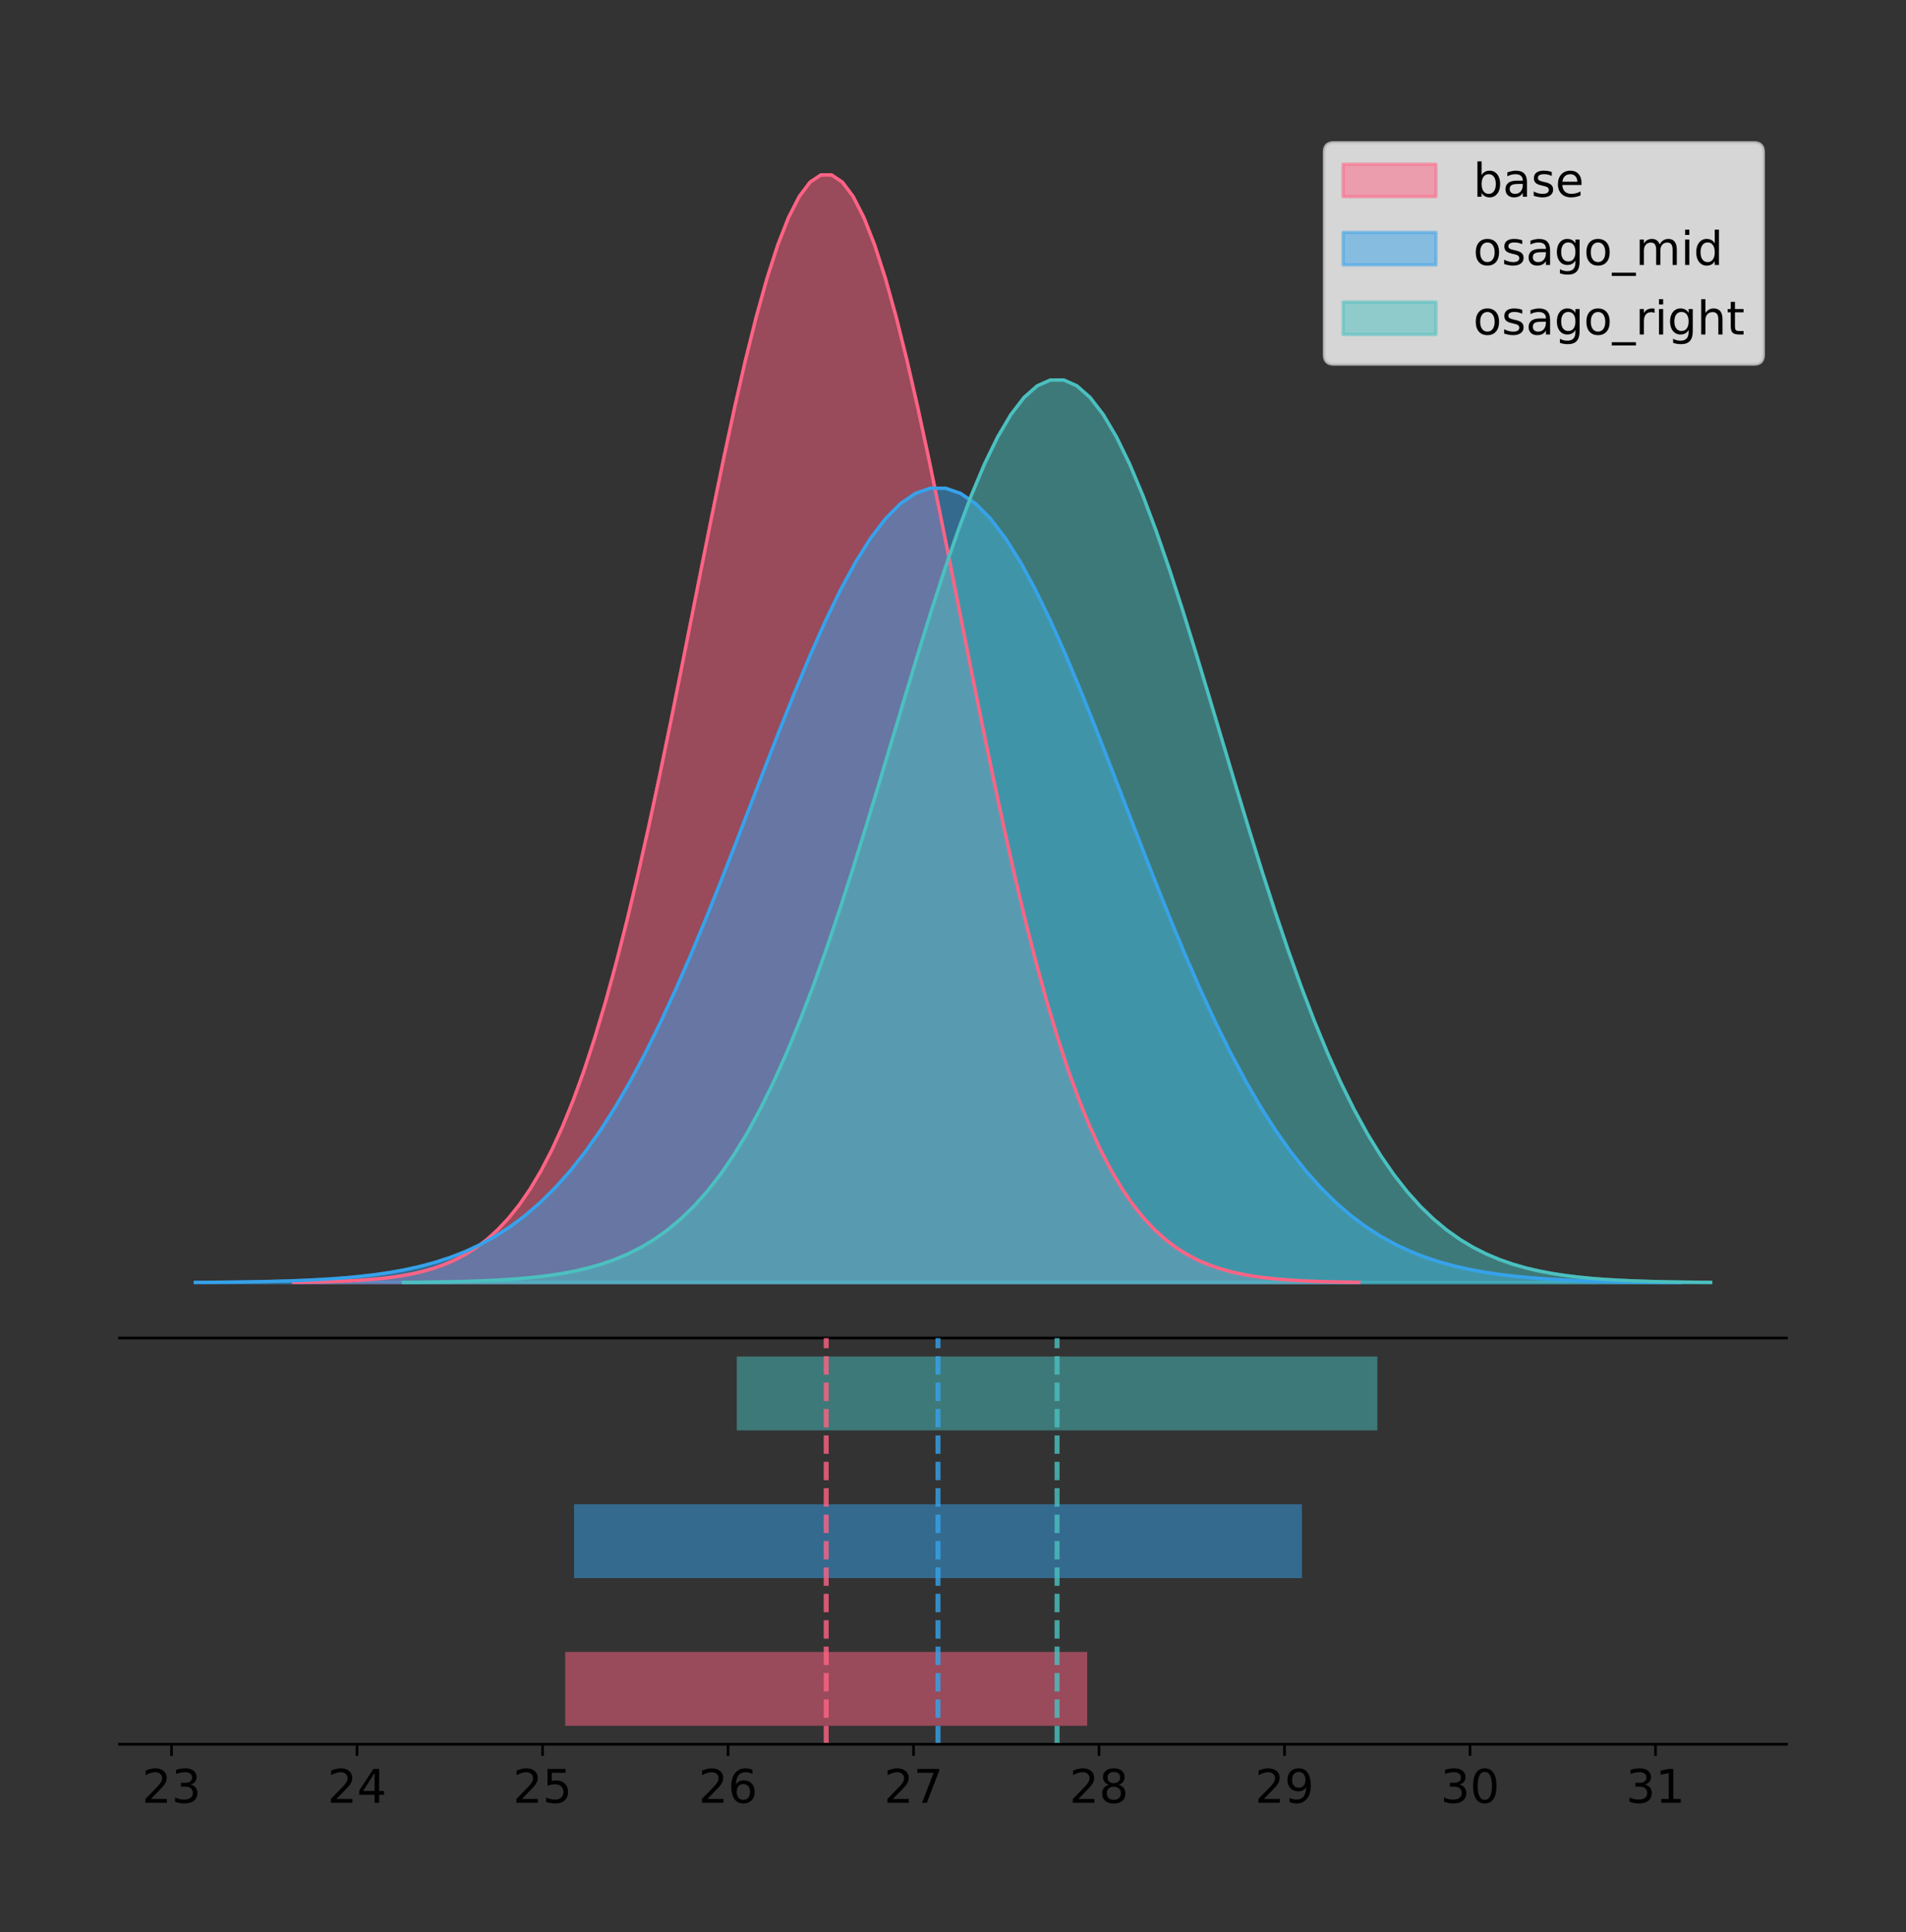 <?xml version="1.0" encoding="utf-8" standalone="no"?>
<!DOCTYPE svg PUBLIC "-//W3C//DTD SVG 1.1//EN"
  "http://www.w3.org/Graphics/SVG/1.1/DTD/svg11.dtd">
<!-- Created with matplotlib (https://matplotlib.org/) -->
<svg height="581.789pt" version="1.1" viewBox="0 0 574.2 581.789" width="574.2pt" xmlns="http://www.w3.org/2000/svg" xmlns:xlink="http://www.w3.org/1999/xlink">
 <rect x="0" y="0" width="574.2" height="581.789" fill="#333333" stroke="none"/>
 <defs>
  <style type="text/css">
*{stroke-linecap:butt;stroke-linejoin:round;}
  </style>
 </defs>
 <g id="figure_1">
  <g id="patch_1">
   <path d="M 0 581.789 
L 574.2 581.789 
L 574.2 0 
L 0 0 
z
" style="fill:none;"/>
  </g>
  <g id="axes_1">
   <g id="patch_2">
    <path d="M 36 402.93 
L 538.2 402.93 
L 538.2 36 
L 36 36 
z
" style="fill:none;"/>
   </g>
   <g id="PolyCollection_1">
    <defs>
     <path d="M 88.425 -195.538 
L 88.425 -195.65 
L 91.667 -195.692 
L 94.909 -195.749 
L 98.151 -195.825 
L 101.393 -195.925 
L 104.635 -196.058 
L 107.876 -196.23 
L 111.118 -196.455 
L 114.36 -196.744 
L 117.602 -197.115 
L 120.844 -197.585 
L 124.086 -198.179 
L 127.328 -198.923 
L 130.57 -199.848 
L 133.812 -200.99 
L 137.054 -202.39 
L 140.296 -204.093 
L 143.538 -206.151 
L 146.779 -208.617 
L 150.021 -211.552 
L 153.263 -215.017 
L 156.505 -219.078 
L 159.747 -223.801 
L 162.989 -229.25 
L 166.231 -235.488 
L 169.473 -242.572 
L 172.715 -250.552 
L 175.957 -259.468 
L 179.199 -269.344 
L 182.441 -280.192 
L 185.682 -292.002 
L 188.924 -304.744 
L 192.166 -318.365 
L 195.408 -332.786 
L 198.65 -347.901 
L 201.892 -363.58 
L 205.134 -379.667 
L 208.376 -395.98 
L 211.618 -412.318 
L 214.86 -428.462 
L 218.102 -444.18 
L 221.344 -459.23 
L 224.585 -473.372 
L 227.827 -486.366 
L 231.069 -497.987 
L 234.311 -508.025 
L 237.553 -516.294 
L 240.795 -522.64 
L 244.037 -526.94 
L 247.279 -529.111 
L 250.521 -529.111 
L 253.763 -526.94 
L 257.005 -522.64 
L 260.247 -516.294 
L 263.488 -508.025 
L 266.73 -497.987 
L 269.972 -486.366 
L 273.214 -473.372 
L 276.456 -459.23 
L 279.698 -444.18 
L 282.94 -428.462 
L 286.182 -412.318 
L 289.424 -395.98 
L 292.666 -379.667 
L 295.908 -363.58 
L 299.15 -347.901 
L 302.391 -332.786 
L 305.633 -318.365 
L 308.875 -304.744 
L 312.117 -292.002 
L 315.359 -280.192 
L 318.601 -269.344 
L 321.843 -259.468 
L 325.085 -250.552 
L 328.327 -242.572 
L 331.569 -235.488 
L 334.811 -229.25 
L 338.053 -223.801 
L 341.294 -219.078 
L 344.536 -215.017 
L 347.778 -211.552 
L 351.02 -208.617 
L 354.262 -206.151 
L 357.504 -204.093 
L 360.746 -202.39 
L 363.988 -200.99 
L 367.23 -199.848 
L 370.472 -198.923 
L 373.714 -198.179 
L 376.956 -197.585 
L 380.197 -197.115 
L 383.439 -196.744 
L 386.681 -196.455 
L 389.923 -196.23 
L 393.165 -196.058 
L 396.407 -195.925 
L 399.649 -195.825 
L 402.891 -195.749 
L 406.133 -195.692 
L 409.375 -195.65 
L 409.375 -195.538 
L 409.375 -195.538 
L 406.133 -195.538 
L 402.891 -195.538 
L 399.649 -195.538 
L 396.407 -195.538 
L 393.165 -195.538 
L 389.923 -195.538 
L 386.681 -195.538 
L 383.439 -195.538 
L 380.197 -195.538 
L 376.956 -195.538 
L 373.714 -195.538 
L 370.472 -195.538 
L 367.23 -195.538 
L 363.988 -195.538 
L 360.746 -195.538 
L 357.504 -195.538 
L 354.262 -195.538 
L 351.02 -195.538 
L 347.778 -195.538 
L 344.536 -195.538 
L 341.294 -195.538 
L 338.053 -195.538 
L 334.811 -195.538 
L 331.569 -195.538 
L 328.327 -195.538 
L 325.085 -195.538 
L 321.843 -195.538 
L 318.601 -195.538 
L 315.359 -195.538 
L 312.117 -195.538 
L 308.875 -195.538 
L 305.633 -195.538 
L 302.391 -195.538 
L 299.15 -195.538 
L 295.908 -195.538 
L 292.666 -195.538 
L 289.424 -195.538 
L 286.182 -195.538 
L 282.94 -195.538 
L 279.698 -195.538 
L 276.456 -195.538 
L 273.214 -195.538 
L 269.972 -195.538 
L 266.73 -195.538 
L 263.488 -195.538 
L 260.247 -195.538 
L 257.005 -195.538 
L 253.763 -195.538 
L 250.521 -195.538 
L 247.279 -195.538 
L 244.037 -195.538 
L 240.795 -195.538 
L 237.553 -195.538 
L 234.311 -195.538 
L 231.069 -195.538 
L 227.827 -195.538 
L 224.585 -195.538 
L 221.344 -195.538 
L 218.102 -195.538 
L 214.86 -195.538 
L 211.618 -195.538 
L 208.376 -195.538 
L 205.134 -195.538 
L 201.892 -195.538 
L 198.65 -195.538 
L 195.408 -195.538 
L 192.166 -195.538 
L 188.924 -195.538 
L 185.682 -195.538 
L 182.441 -195.538 
L 179.199 -195.538 
L 175.957 -195.538 
L 172.715 -195.538 
L 169.473 -195.538 
L 166.231 -195.538 
L 162.989 -195.538 
L 159.747 -195.538 
L 156.505 -195.538 
L 153.263 -195.538 
L 150.021 -195.538 
L 146.779 -195.538 
L 143.538 -195.538 
L 140.296 -195.538 
L 137.054 -195.538 
L 133.812 -195.538 
L 130.57 -195.538 
L 127.328 -195.538 
L 124.086 -195.538 
L 120.844 -195.538 
L 117.602 -195.538 
L 114.36 -195.538 
L 111.118 -195.538 
L 107.876 -195.538 
L 104.635 -195.538 
L 101.393 -195.538 
L 98.151 -195.538 
L 94.909 -195.538 
L 91.667 -195.538 
L 88.425 -195.538 
z
" id="mb07267d6ec" style="stroke:#ff6384;stroke-opacity:0.5;"/>
    </defs>
    <g clip-path="url(#pcd618c2987)">
     <use style="fill:#ff6384;fill-opacity:0.5;stroke:#ff6384;stroke-opacity:0.5;" x="0" xlink:href="#mb07267d6ec" y="581.789"/>
    </g>
   </g>
   <g id="PolyCollection_2">
    <defs>
     <path d="M 58.827 -195.538 
L 58.827 -195.618 
L 63.348 -195.649 
L 67.868 -195.689 
L 72.388 -195.744 
L 76.908 -195.816 
L 81.429 -195.911 
L 85.949 -196.035 
L 90.469 -196.196 
L 94.989 -196.403 
L 99.51 -196.669 
L 104.03 -197.006 
L 108.55 -197.432 
L 113.07 -197.966 
L 117.591 -198.629 
L 122.111 -199.448 
L 126.631 -200.452 
L 131.151 -201.674 
L 135.672 -203.149 
L 140.192 -204.918 
L 144.712 -207.023 
L 149.232 -209.508 
L 153.753 -212.421 
L 158.273 -215.808 
L 162.793 -219.716 
L 167.314 -224.19 
L 171.834 -229.271 
L 176.354 -234.994 
L 180.874 -241.388 
L 185.395 -248.472 
L 189.915 -256.252 
L 194.435 -264.722 
L 198.955 -273.861 
L 203.476 -283.629 
L 207.996 -293.972 
L 212.516 -304.812 
L 217.036 -316.058 
L 221.557 -327.595 
L 226.077 -339.294 
L 230.597 -351.012 
L 235.117 -362.591 
L 239.638 -373.863 
L 244.158 -384.657 
L 248.678 -394.799 
L 253.198 -404.119 
L 257.719 -412.453 
L 262.239 -419.652 
L 266.759 -425.583 
L 271.279 -430.134 
L 275.8 -433.218 
L 280.32 -434.775 
L 284.84 -434.775 
L 289.361 -433.218 
L 293.881 -430.134 
L 298.401 -425.583 
L 302.921 -419.652 
L 307.442 -412.453 
L 311.962 -404.119 
L 316.482 -394.799 
L 321.002 -384.657 
L 325.523 -373.863 
L 330.043 -362.591 
L 334.563 -351.012 
L 339.083 -339.294 
L 343.604 -327.595 
L 348.124 -316.058 
L 352.644 -304.812 
L 357.164 -293.972 
L 361.685 -283.629 
L 366.205 -273.861 
L 370.725 -264.722 
L 375.245 -256.252 
L 379.766 -248.472 
L 384.286 -241.388 
L 388.806 -234.994 
L 393.327 -229.271 
L 397.847 -224.19 
L 402.367 -219.716 
L 406.887 -215.808 
L 411.408 -212.421 
L 415.928 -209.508 
L 420.448 -207.023 
L 424.968 -204.918 
L 429.489 -203.149 
L 434.009 -201.674 
L 438.529 -200.452 
L 443.049 -199.448 
L 447.57 -198.629 
L 452.09 -197.966 
L 456.61 -197.432 
L 461.13 -197.006 
L 465.651 -196.669 
L 470.171 -196.403 
L 474.691 -196.196 
L 479.211 -196.035 
L 483.732 -195.911 
L 488.252 -195.816 
L 492.772 -195.744 
L 497.292 -195.689 
L 501.813 -195.649 
L 506.333 -195.618 
L 506.333 -195.538 
L 506.333 -195.538 
L 501.813 -195.538 
L 497.292 -195.538 
L 492.772 -195.538 
L 488.252 -195.538 
L 483.732 -195.538 
L 479.211 -195.538 
L 474.691 -195.538 
L 470.171 -195.538 
L 465.651 -195.538 
L 461.13 -195.538 
L 456.61 -195.538 
L 452.09 -195.538 
L 447.57 -195.538 
L 443.049 -195.538 
L 438.529 -195.538 
L 434.009 -195.538 
L 429.489 -195.538 
L 424.968 -195.538 
L 420.448 -195.538 
L 415.928 -195.538 
L 411.408 -195.538 
L 406.887 -195.538 
L 402.367 -195.538 
L 397.847 -195.538 
L 393.327 -195.538 
L 388.806 -195.538 
L 384.286 -195.538 
L 379.766 -195.538 
L 375.245 -195.538 
L 370.725 -195.538 
L 366.205 -195.538 
L 361.685 -195.538 
L 357.164 -195.538 
L 352.644 -195.538 
L 348.124 -195.538 
L 343.604 -195.538 
L 339.083 -195.538 
L 334.563 -195.538 
L 330.043 -195.538 
L 325.523 -195.538 
L 321.002 -195.538 
L 316.482 -195.538 
L 311.962 -195.538 
L 307.442 -195.538 
L 302.921 -195.538 
L 298.401 -195.538 
L 293.881 -195.538 
L 289.361 -195.538 
L 284.84 -195.538 
L 280.32 -195.538 
L 275.8 -195.538 
L 271.279 -195.538 
L 266.759 -195.538 
L 262.239 -195.538 
L 257.719 -195.538 
L 253.198 -195.538 
L 248.678 -195.538 
L 244.158 -195.538 
L 239.638 -195.538 
L 235.117 -195.538 
L 230.597 -195.538 
L 226.077 -195.538 
L 221.557 -195.538 
L 217.036 -195.538 
L 212.516 -195.538 
L 207.996 -195.538 
L 203.476 -195.538 
L 198.955 -195.538 
L 194.435 -195.538 
L 189.915 -195.538 
L 185.395 -195.538 
L 180.874 -195.538 
L 176.354 -195.538 
L 171.834 -195.538 
L 167.314 -195.538 
L 162.793 -195.538 
L 158.273 -195.538 
L 153.753 -195.538 
L 149.232 -195.538 
L 144.712 -195.538 
L 140.192 -195.538 
L 135.672 -195.538 
L 131.151 -195.538 
L 126.631 -195.538 
L 122.111 -195.538 
L 117.591 -195.538 
L 113.07 -195.538 
L 108.55 -195.538 
L 104.03 -195.538 
L 99.51 -195.538 
L 94.989 -195.538 
L 90.469 -195.538 
L 85.949 -195.538 
L 81.429 -195.538 
L 76.908 -195.538 
L 72.388 -195.538 
L 67.868 -195.538 
L 63.348 -195.538 
L 58.827 -195.538 
z
" id="m868205e178" style="stroke:#36a2eb;stroke-opacity:0.5;"/>
    </defs>
    <g clip-path="url(#pcd618c2987)">
     <use style="fill:#36a2eb;fill-opacity:0.5;stroke:#36a2eb;stroke-opacity:0.5;" x="0" xlink:href="#m868205e178" y="581.789"/>
    </g>
   </g>
   <g id="PolyCollection_3">
    <defs>
     <path d="M 121.529 -195.538 
L 121.529 -195.629 
L 125.508 -195.664 
L 129.486 -195.71 
L 133.464 -195.772 
L 137.442 -195.854 
L 141.42 -195.961 
L 145.399 -196.102 
L 149.377 -196.285 
L 153.355 -196.521 
L 157.333 -196.823 
L 161.311 -197.206 
L 165.29 -197.69 
L 169.268 -198.296 
L 173.246 -199.05 
L 177.224 -199.981 
L 181.203 -201.122 
L 185.181 -202.51 
L 189.159 -204.186 
L 193.137 -206.196 
L 197.115 -208.588 
L 201.094 -211.412 
L 205.072 -214.721 
L 209.05 -218.57 
L 213.028 -223.01 
L 217.007 -228.094 
L 220.985 -233.867 
L 224.963 -240.37 
L 228.941 -247.635 
L 232.919 -255.684 
L 236.898 -264.524 
L 240.876 -274.148 
L 244.854 -284.532 
L 248.832 -295.632 
L 252.81 -307.384 
L 256.789 -319.701 
L 260.767 -332.479 
L 264.745 -345.588 
L 268.723 -358.882 
L 272.702 -372.196 
L 276.68 -385.352 
L 280.658 -398.16 
L 284.636 -410.425 
L 288.614 -421.949 
L 292.593 -432.539 
L 296.571 -442.009 
L 300.549 -450.189 
L 304.527 -456.928 
L 308.505 -462.099 
L 312.484 -465.603 
L 316.462 -467.372 
L 320.44 -467.372 
L 324.418 -465.603 
L 328.397 -462.099 
L 332.375 -456.928 
L 336.353 -450.189 
L 340.331 -442.009 
L 344.309 -432.539 
L 348.288 -421.949 
L 352.266 -410.425 
L 356.244 -398.16 
L 360.222 -385.352 
L 364.201 -372.196 
L 368.179 -358.882 
L 372.157 -345.588 
L 376.135 -332.479 
L 380.113 -319.701 
L 384.092 -307.384 
L 388.07 -295.632 
L 392.048 -284.532 
L 396.026 -274.148 
L 400.004 -264.524 
L 403.983 -255.684 
L 407.961 -247.635 
L 411.939 -240.37 
L 415.917 -233.867 
L 419.896 -228.094 
L 423.874 -223.01 
L 427.852 -218.57 
L 431.83 -214.721 
L 435.808 -211.412 
L 439.787 -208.588 
L 443.765 -206.196 
L 447.743 -204.186 
L 451.721 -202.51 
L 455.699 -201.122 
L 459.678 -199.981 
L 463.656 -199.05 
L 467.634 -198.296 
L 471.612 -197.69 
L 475.591 -197.206 
L 479.569 -196.823 
L 483.547 -196.521 
L 487.525 -196.285 
L 491.503 -196.102 
L 495.482 -195.961 
L 499.46 -195.854 
L 503.438 -195.772 
L 507.416 -195.71 
L 511.395 -195.664 
L 515.373 -195.629 
L 515.373 -195.538 
L 515.373 -195.538 
L 511.395 -195.538 
L 507.416 -195.538 
L 503.438 -195.538 
L 499.46 -195.538 
L 495.482 -195.538 
L 491.503 -195.538 
L 487.525 -195.538 
L 483.547 -195.538 
L 479.569 -195.538 
L 475.591 -195.538 
L 471.612 -195.538 
L 467.634 -195.538 
L 463.656 -195.538 
L 459.678 -195.538 
L 455.699 -195.538 
L 451.721 -195.538 
L 447.743 -195.538 
L 443.765 -195.538 
L 439.787 -195.538 
L 435.808 -195.538 
L 431.83 -195.538 
L 427.852 -195.538 
L 423.874 -195.538 
L 419.896 -195.538 
L 415.917 -195.538 
L 411.939 -195.538 
L 407.961 -195.538 
L 403.983 -195.538 
L 400.004 -195.538 
L 396.026 -195.538 
L 392.048 -195.538 
L 388.07 -195.538 
L 384.092 -195.538 
L 380.113 -195.538 
L 376.135 -195.538 
L 372.157 -195.538 
L 368.179 -195.538 
L 364.201 -195.538 
L 360.222 -195.538 
L 356.244 -195.538 
L 352.266 -195.538 
L 348.288 -195.538 
L 344.309 -195.538 
L 340.331 -195.538 
L 336.353 -195.538 
L 332.375 -195.538 
L 328.397 -195.538 
L 324.418 -195.538 
L 320.44 -195.538 
L 316.462 -195.538 
L 312.484 -195.538 
L 308.505 -195.538 
L 304.527 -195.538 
L 300.549 -195.538 
L 296.571 -195.538 
L 292.593 -195.538 
L 288.614 -195.538 
L 284.636 -195.538 
L 280.658 -195.538 
L 276.68 -195.538 
L 272.702 -195.538 
L 268.723 -195.538 
L 264.745 -195.538 
L 260.767 -195.538 
L 256.789 -195.538 
L 252.81 -195.538 
L 248.832 -195.538 
L 244.854 -195.538 
L 240.876 -195.538 
L 236.898 -195.538 
L 232.919 -195.538 
L 228.941 -195.538 
L 224.963 -195.538 
L 220.985 -195.538 
L 217.007 -195.538 
L 213.028 -195.538 
L 209.05 -195.538 
L 205.072 -195.538 
L 201.094 -195.538 
L 197.115 -195.538 
L 193.137 -195.538 
L 189.159 -195.538 
L 185.181 -195.538 
L 181.203 -195.538 
L 177.224 -195.538 
L 173.246 -195.538 
L 169.268 -195.538 
L 165.29 -195.538 
L 161.311 -195.538 
L 157.333 -195.538 
L 153.355 -195.538 
L 149.377 -195.538 
L 145.399 -195.538 
L 141.42 -195.538 
L 137.442 -195.538 
L 133.464 -195.538 
L 129.486 -195.538 
L 125.508 -195.538 
L 121.529 -195.538 
z
" id="maf962879ab" style="stroke:#4bc0c0;stroke-opacity:0.5;"/>
    </defs>
    <g clip-path="url(#pcd618c2987)">
     <use style="fill:#4bc0c0;fill-opacity:0.5;stroke:#4bc0c0;stroke-opacity:0.5;" x="0" xlink:href="#maf962879ab" y="581.789"/>
    </g>
   </g>
   <g id="line2d_1">
    <path clip-path="url(#pcd618c2987)" d="M 88.425 386.139 
L 91.667 386.097 
L 94.909 386.04 
L 98.151 385.965 
L 101.393 385.864 
L 104.635 385.732 
L 107.876 385.559 
L 111.118 385.334 
L 114.36 385.045 
L 117.602 384.675 
L 120.844 384.204 
L 124.086 383.61 
L 127.328 382.867 
L 130.57 381.941 
L 133.812 380.799 
L 137.054 379.399 
L 140.296 377.696 
L 143.538 375.639 
L 146.779 373.172 
L 150.021 370.238 
L 153.263 366.772 
L 156.505 362.711 
L 159.747 357.989 
L 162.989 352.539 
L 166.231 346.301 
L 169.473 339.217 
L 172.715 331.237 
L 175.957 322.322 
L 179.199 312.445 
L 182.441 301.597 
L 185.682 289.787 
L 188.924 277.045 
L 192.166 263.424 
L 195.408 249.004 
L 198.65 233.888 
L 201.892 218.209 
L 205.134 202.123 
L 208.376 185.809 
L 211.618 169.471 
L 214.86 153.327 
L 218.102 137.61 
L 221.344 122.559 
L 224.585 108.418 
L 227.827 95.423 
L 231.069 83.803 
L 234.311 73.765 
L 237.553 65.495 
L 240.795 59.15 
L 244.037 54.85 
L 247.279 52.679 
L 250.521 52.679 
L 253.763 54.85 
L 257.005 59.15 
L 260.247 65.495 
L 263.488 73.765 
L 266.73 83.803 
L 269.972 95.423 
L 273.214 108.418 
L 276.456 122.559 
L 279.698 137.61 
L 282.94 153.327 
L 286.182 169.471 
L 289.424 185.809 
L 292.666 202.123 
L 295.908 218.209 
L 299.15 233.888 
L 302.391 249.004 
L 305.633 263.424 
L 308.875 277.045 
L 312.117 289.787 
L 315.359 301.597 
L 318.601 312.445 
L 321.843 322.322 
L 325.085 331.237 
L 328.327 339.217 
L 331.569 346.301 
L 334.811 352.539 
L 338.053 357.989 
L 341.294 362.711 
L 344.536 366.772 
L 347.778 370.238 
L 351.02 373.172 
L 354.262 375.639 
L 357.504 377.696 
L 360.746 379.399 
L 363.988 380.799 
L 367.23 381.941 
L 370.472 382.867 
L 373.714 383.61 
L 376.956 384.204 
L 380.197 384.675 
L 383.439 385.045 
L 386.681 385.334 
L 389.923 385.559 
L 393.165 385.732 
L 396.407 385.864 
L 399.649 385.965 
L 402.891 386.04 
L 406.133 386.097 
L 409.375 386.139 
" style="fill:none;stroke:#ff6384;stroke-linecap:square;"/>
   </g>
   <g id="line2d_2">
    <path clip-path="url(#pcd618c2987)" d="M 58.827 386.171 
L 63.348 386.141 
L 67.868 386.1 
L 72.388 386.046 
L 76.908 385.974 
L 81.429 385.879 
L 85.949 385.755 
L 90.469 385.594 
L 94.989 385.386 
L 99.51 385.121 
L 104.03 384.783 
L 108.55 384.357 
L 113.07 383.824 
L 117.591 383.16 
L 122.111 382.341 
L 126.631 381.337 
L 131.151 380.115 
L 135.672 378.64 
L 140.192 376.871 
L 144.712 374.766 
L 149.232 372.281 
L 153.753 369.369 
L 158.273 365.981 
L 162.793 362.073 
L 167.314 357.599 
L 171.834 352.519 
L 176.354 346.795 
L 180.874 340.401 
L 185.395 333.318 
L 189.915 325.538 
L 194.435 317.068 
L 198.955 307.929 
L 203.476 298.16 
L 207.996 287.818 
L 212.516 276.977 
L 217.036 265.732 
L 221.557 254.195 
L 226.077 242.495 
L 230.597 230.777 
L 235.117 219.199 
L 239.638 207.926 
L 244.158 197.132 
L 248.678 186.99 
L 253.198 177.67 
L 257.719 169.336 
L 262.239 162.137 
L 266.759 156.206 
L 271.279 151.655 
L 275.8 148.571 
L 280.32 147.014 
L 284.84 147.014 
L 289.361 148.571 
L 293.881 151.655 
L 298.401 156.206 
L 302.921 162.137 
L 307.442 169.336 
L 311.962 177.67 
L 316.482 186.99 
L 321.002 197.132 
L 325.523 207.926 
L 330.043 219.199 
L 334.563 230.777 
L 339.083 242.495 
L 343.604 254.195 
L 348.124 265.732 
L 352.644 276.977 
L 357.164 287.818 
L 361.685 298.16 
L 366.205 307.929 
L 370.725 317.068 
L 375.245 325.538 
L 379.766 333.318 
L 384.286 340.401 
L 388.806 346.795 
L 393.327 352.519 
L 397.847 357.599 
L 402.367 362.073 
L 406.887 365.981 
L 411.408 369.369 
L 415.928 372.281 
L 420.448 374.766 
L 424.968 376.871 
L 429.489 378.64 
L 434.009 380.115 
L 438.529 381.337 
L 443.049 382.341 
L 447.57 383.16 
L 452.09 383.824 
L 456.61 384.357 
L 461.13 384.783 
L 465.651 385.121 
L 470.171 385.386 
L 474.691 385.594 
L 479.211 385.755 
L 483.732 385.879 
L 488.252 385.974 
L 492.772 386.046 
L 497.292 386.1 
L 501.813 386.141 
L 506.333 386.171 
" style="fill:none;stroke:#36a2eb;stroke-linecap:square;"/>
   </g>
   <g id="line2d_3">
    <path clip-path="url(#pcd618c2987)" d="M 121.529 386.16 
L 125.508 386.126 
L 129.486 386.079 
L 133.464 386.018 
L 137.442 385.936 
L 141.42 385.828 
L 145.399 385.687 
L 149.377 385.504 
L 153.355 385.268 
L 157.333 384.967 
L 161.311 384.583 
L 165.29 384.099 
L 169.268 383.493 
L 173.246 382.739 
L 177.224 381.808 
L 181.203 380.668 
L 185.181 379.279 
L 189.159 377.603 
L 193.137 375.593 
L 197.115 373.202 
L 201.094 370.378 
L 205.072 367.068 
L 209.05 363.22 
L 213.028 358.779 
L 217.007 353.695 
L 220.985 347.922 
L 224.963 341.419 
L 228.941 334.154 
L 232.919 326.105 
L 236.898 317.265 
L 240.876 307.641 
L 244.854 297.257 
L 248.832 286.157 
L 252.81 274.406 
L 256.789 262.088 
L 260.767 249.311 
L 264.745 236.202 
L 268.723 222.908 
L 272.702 209.593 
L 276.68 196.437 
L 280.658 183.629 
L 284.636 171.364 
L 288.614 159.84 
L 292.593 149.251 
L 296.571 139.781 
L 300.549 131.601 
L 304.527 124.862 
L 308.505 119.691 
L 312.484 116.187 
L 316.462 114.417 
L 320.44 114.417 
L 324.418 116.187 
L 328.397 119.691 
L 332.375 124.862 
L 336.353 131.601 
L 340.331 139.781 
L 344.309 149.251 
L 348.288 159.84 
L 352.266 171.364 
L 356.244 183.629 
L 360.222 196.437 
L 364.201 209.593 
L 368.179 222.908 
L 372.157 236.202 
L 376.135 249.311 
L 380.113 262.088 
L 384.092 274.406 
L 388.07 286.157 
L 392.048 297.257 
L 396.026 307.641 
L 400.004 317.265 
L 403.983 326.105 
L 407.961 334.154 
L 411.939 341.419 
L 415.917 347.922 
L 419.896 353.695 
L 423.874 358.779 
L 427.852 363.22 
L 431.83 367.068 
L 435.808 370.378 
L 439.787 373.202 
L 443.765 375.593 
L 447.743 377.603 
L 451.721 379.279 
L 455.699 380.668 
L 459.678 381.808 
L 463.656 382.739 
L 467.634 383.493 
L 471.612 384.099 
L 475.591 384.583 
L 479.569 384.967 
L 483.547 385.268 
L 487.525 385.504 
L 491.503 385.687 
L 495.482 385.828 
L 499.46 385.936 
L 503.438 386.018 
L 507.416 386.079 
L 511.395 386.126 
L 515.373 386.16 
" style="fill:none;stroke:#4bc0c0;stroke-linecap:square;"/>
   </g>
   <g id="patch_3">
    <path d="M 36 402.93 
L 538.2 402.93 
" style="fill:none;stroke:#000000;stroke-linecap:square;stroke-linejoin:miter;stroke-width:0.8;"/>
   </g>
   <g id="legend_1">
    <g id="patch_4">
     <path d="M 401.814 109.627 
L 528.4 109.627 
Q 531.2 109.627 531.2 106.827 
L 531.2 45.8 
Q 531.2 43 528.4 43 
L 401.814 43 
Q 399.014 43 399.014 45.8 
L 399.014 106.827 
Q 399.014 109.627 401.814 109.627 
z
" style="fill:#ffffff;opacity:0.8;stroke:#cccccc;stroke-linejoin:miter;"/>
    </g>
    <g id="patch_5">
     <path d="M 404.614 59.238 
L 432.614 59.238 
L 432.614 49.438 
L 404.614 49.438 
z
" style="fill:#ff6384;opacity:0.5;stroke:#ff6384;stroke-linejoin:miter;"/>
    </g>
    <g id="text_1">
     <!-- base -->
     <defs>
      <path d="M 48.688 27.297 
Q 48.688 37.203 44.609 42.844 
Q 40.531 48.484 33.406 48.484 
Q 26.266 48.484 22.188 42.844 
Q 18.109 37.203 18.109 27.297 
Q 18.109 17.391 22.188 11.75 
Q 26.266 6.109 33.406 6.109 
Q 40.531 6.109 44.609 11.75 
Q 48.688 17.391 48.688 27.297 
z
M 18.109 46.391 
Q 20.953 51.266 25.266 53.625 
Q 29.594 56 35.594 56 
Q 45.562 56 51.781 48.094 
Q 58.016 40.188 58.016 27.297 
Q 58.016 14.406 51.781 6.484 
Q 45.562 -1.422 35.594 -1.422 
Q 29.594 -1.422 25.266 0.953 
Q 20.953 3.328 18.109 8.203 
L 18.109 0 
L 9.078 0 
L 9.078 75.984 
L 18.109 75.984 
z
" id="DejaVuSans-98"/>
      <path d="M 34.281 27.484 
Q 23.391 27.484 19.188 25 
Q 14.984 22.516 14.984 16.5 
Q 14.984 11.719 18.141 8.906 
Q 21.297 6.109 26.703 6.109 
Q 34.188 6.109 38.703 11.406 
Q 43.219 16.703 43.219 25.484 
L 43.219 27.484 
z
M 52.203 31.203 
L 52.203 0 
L 43.219 0 
L 43.219 8.297 
Q 40.141 3.328 35.547 0.953 
Q 30.953 -1.422 24.312 -1.422 
Q 15.922 -1.422 10.953 3.297 
Q 6 8.016 6 15.922 
Q 6 25.141 12.172 29.828 
Q 18.359 34.516 30.609 34.516 
L 43.219 34.516 
L 43.219 35.406 
Q 43.219 41.609 39.141 45 
Q 35.062 48.391 27.688 48.391 
Q 23 48.391 18.547 47.266 
Q 14.109 46.141 10.016 43.891 
L 10.016 52.203 
Q 14.938 54.109 19.578 55.047 
Q 24.219 56 28.609 56 
Q 40.484 56 46.344 49.844 
Q 52.203 43.703 52.203 31.203 
z
" id="DejaVuSans-97"/>
      <path d="M 44.281 53.078 
L 44.281 44.578 
Q 40.484 46.531 36.375 47.5 
Q 32.281 48.484 27.875 48.484 
Q 21.188 48.484 17.844 46.438 
Q 14.5 44.391 14.5 40.281 
Q 14.5 37.156 16.891 35.375 
Q 19.281 33.594 26.516 31.984 
L 29.594 31.297 
Q 39.156 29.25 43.188 25.516 
Q 47.219 21.781 47.219 15.094 
Q 47.219 7.469 41.188 3.016 
Q 35.156 -1.422 24.609 -1.422 
Q 20.219 -1.422 15.453 -0.562 
Q 10.688 0.297 5.422 2 
L 5.422 11.281 
Q 10.406 8.688 15.234 7.391 
Q 20.062 6.109 24.812 6.109 
Q 31.156 6.109 34.562 8.281 
Q 37.984 10.453 37.984 14.406 
Q 37.984 18.062 35.516 20.016 
Q 33.062 21.969 24.703 23.781 
L 21.578 24.516 
Q 13.234 26.266 9.516 29.906 
Q 5.812 33.547 5.812 39.891 
Q 5.812 47.609 11.281 51.797 
Q 16.75 56 26.812 56 
Q 31.781 56 36.172 55.266 
Q 40.578 54.547 44.281 53.078 
z
" id="DejaVuSans-115"/>
      <path d="M 56.203 29.594 
L 56.203 25.203 
L 14.891 25.203 
Q 15.484 15.922 20.484 11.062 
Q 25.484 6.203 34.422 6.203 
Q 39.594 6.203 44.453 7.469 
Q 49.312 8.734 54.109 11.281 
L 54.109 2.781 
Q 49.266 0.734 44.188 -0.344 
Q 39.109 -1.422 33.891 -1.422 
Q 20.797 -1.422 13.156 6.188 
Q 5.516 13.812 5.516 26.812 
Q 5.516 40.234 12.766 48.109 
Q 20.016 56 32.328 56 
Q 43.359 56 49.781 48.891 
Q 56.203 41.797 56.203 29.594 
z
M 47.219 32.234 
Q 47.125 39.594 43.094 43.984 
Q 39.062 48.391 32.422 48.391 
Q 24.906 48.391 20.391 44.141 
Q 15.875 39.891 15.188 32.172 
z
" id="DejaVuSans-101"/>
     </defs>
     <g transform="translate(443.814 59.238)scale(0.14 -0.14)">
      <use xlink:href="#DejaVuSans-98"/>
      <use x="63.477" xlink:href="#DejaVuSans-97"/>
      <use x="124.756" xlink:href="#DejaVuSans-115"/>
      <use x="176.855" xlink:href="#DejaVuSans-101"/>
     </g>
    </g>
    <g id="patch_6">
     <path d="M 404.614 79.787 
L 432.614 79.787 
L 432.614 69.987 
L 404.614 69.987 
z
" style="fill:#36a2eb;opacity:0.5;stroke:#36a2eb;stroke-linejoin:miter;"/>
    </g>
    <g id="text_2">
     <!-- osago_mid -->
     <defs>
      <path d="M 30.609 48.391 
Q 23.391 48.391 19.188 42.75 
Q 14.984 37.109 14.984 27.297 
Q 14.984 17.484 19.156 11.844 
Q 23.344 6.203 30.609 6.203 
Q 37.797 6.203 41.984 11.859 
Q 46.188 17.531 46.188 27.297 
Q 46.188 37.016 41.984 42.703 
Q 37.797 48.391 30.609 48.391 
z
M 30.609 56 
Q 42.328 56 49.016 48.375 
Q 55.719 40.766 55.719 27.297 
Q 55.719 13.875 49.016 6.219 
Q 42.328 -1.422 30.609 -1.422 
Q 18.844 -1.422 12.172 6.219 
Q 5.516 13.875 5.516 27.297 
Q 5.516 40.766 12.172 48.375 
Q 18.844 56 30.609 56 
z
" id="DejaVuSans-111"/>
      <path d="M 45.406 27.984 
Q 45.406 37.75 41.375 43.109 
Q 37.359 48.484 30.078 48.484 
Q 22.859 48.484 18.828 43.109 
Q 14.797 37.75 14.797 27.984 
Q 14.797 18.266 18.828 12.891 
Q 22.859 7.516 30.078 7.516 
Q 37.359 7.516 41.375 12.891 
Q 45.406 18.266 45.406 27.984 
z
M 54.391 6.781 
Q 54.391 -7.172 48.188 -13.984 
Q 42 -20.797 29.203 -20.797 
Q 24.469 -20.797 20.266 -20.094 
Q 16.062 -19.391 12.109 -17.922 
L 12.109 -9.188 
Q 16.062 -11.328 19.922 -12.344 
Q 23.781 -13.375 27.781 -13.375 
Q 36.625 -13.375 41.016 -8.766 
Q 45.406 -4.156 45.406 5.172 
L 45.406 9.625 
Q 42.625 4.781 38.281 2.391 
Q 33.938 0 27.875 0 
Q 17.828 0 11.672 7.656 
Q 5.516 15.328 5.516 27.984 
Q 5.516 40.672 11.672 48.328 
Q 17.828 56 27.875 56 
Q 33.938 56 38.281 53.609 
Q 42.625 51.219 45.406 46.391 
L 45.406 54.688 
L 54.391 54.688 
z
" id="DejaVuSans-103"/>
      <path d="M 50.984 -16.609 
L 50.984 -23.578 
L -0.984 -23.578 
L -0.984 -16.609 
z
" id="DejaVuSans-95"/>
      <path d="M 52 44.188 
Q 55.375 50.25 60.062 53.125 
Q 64.75 56 71.094 56 
Q 79.641 56 84.281 50.016 
Q 88.922 44.047 88.922 33.016 
L 88.922 0 
L 79.891 0 
L 79.891 32.719 
Q 79.891 40.578 77.094 44.375 
Q 74.312 48.188 68.609 48.188 
Q 61.625 48.188 57.562 43.547 
Q 53.516 38.922 53.516 30.906 
L 53.516 0 
L 44.484 0 
L 44.484 32.719 
Q 44.484 40.625 41.703 44.406 
Q 38.922 48.188 33.109 48.188 
Q 26.219 48.188 22.156 43.531 
Q 18.109 38.875 18.109 30.906 
L 18.109 0 
L 9.078 0 
L 9.078 54.688 
L 18.109 54.688 
L 18.109 46.188 
Q 21.188 51.219 25.484 53.609 
Q 29.781 56 35.688 56 
Q 41.656 56 45.828 52.969 
Q 50 49.953 52 44.188 
z
" id="DejaVuSans-109"/>
      <path d="M 9.422 54.688 
L 18.406 54.688 
L 18.406 0 
L 9.422 0 
z
M 9.422 75.984 
L 18.406 75.984 
L 18.406 64.594 
L 9.422 64.594 
z
" id="DejaVuSans-105"/>
      <path d="M 45.406 46.391 
L 45.406 75.984 
L 54.391 75.984 
L 54.391 0 
L 45.406 0 
L 45.406 8.203 
Q 42.578 3.328 38.25 0.953 
Q 33.938 -1.422 27.875 -1.422 
Q 17.969 -1.422 11.734 6.484 
Q 5.516 14.406 5.516 27.297 
Q 5.516 40.188 11.734 48.094 
Q 17.969 56 27.875 56 
Q 33.938 56 38.25 53.625 
Q 42.578 51.266 45.406 46.391 
z
M 14.797 27.297 
Q 14.797 17.391 18.875 11.75 
Q 22.953 6.109 30.078 6.109 
Q 37.203 6.109 41.297 11.75 
Q 45.406 17.391 45.406 27.297 
Q 45.406 37.203 41.297 42.844 
Q 37.203 48.484 30.078 48.484 
Q 22.953 48.484 18.875 42.844 
Q 14.797 37.203 14.797 27.297 
z
" id="DejaVuSans-100"/>
     </defs>
     <g transform="translate(443.814 79.787)scale(0.14 -0.14)">
      <use xlink:href="#DejaVuSans-111"/>
      <use x="61.182" xlink:href="#DejaVuSans-115"/>
      <use x="113.281" xlink:href="#DejaVuSans-97"/>
      <use x="174.561" xlink:href="#DejaVuSans-103"/>
      <use x="238.037" xlink:href="#DejaVuSans-111"/>
      <use x="299.219" xlink:href="#DejaVuSans-95"/>
      <use x="349.219" xlink:href="#DejaVuSans-109"/>
      <use x="446.631" xlink:href="#DejaVuSans-105"/>
      <use x="474.414" xlink:href="#DejaVuSans-100"/>
     </g>
    </g>
    <g id="patch_7">
     <path d="M 404.614 100.726 
L 432.614 100.726 
L 432.614 90.926 
L 404.614 90.926 
z
" style="fill:#4bc0c0;opacity:0.5;stroke:#4bc0c0;stroke-linejoin:miter;"/>
    </g>
    <g id="text_3">
     <!-- osago_right -->
     <defs>
      <path d="M 41.109 46.297 
Q 39.594 47.172 37.812 47.578 
Q 36.031 48 33.891 48 
Q 26.266 48 22.188 43.047 
Q 18.109 38.094 18.109 28.812 
L 18.109 0 
L 9.078 0 
L 9.078 54.688 
L 18.109 54.688 
L 18.109 46.188 
Q 20.953 51.172 25.484 53.578 
Q 30.031 56 36.531 56 
Q 37.453 56 38.578 55.875 
Q 39.703 55.766 41.062 55.516 
z
" id="DejaVuSans-114"/>
      <path d="M 54.891 33.016 
L 54.891 0 
L 45.906 0 
L 45.906 32.719 
Q 45.906 40.484 42.875 44.328 
Q 39.844 48.188 33.797 48.188 
Q 26.516 48.188 22.312 43.547 
Q 18.109 38.922 18.109 30.906 
L 18.109 0 
L 9.078 0 
L 9.078 75.984 
L 18.109 75.984 
L 18.109 46.188 
Q 21.344 51.125 25.703 53.562 
Q 30.078 56 35.797 56 
Q 45.219 56 50.047 50.172 
Q 54.891 44.344 54.891 33.016 
z
" id="DejaVuSans-104"/>
      <path d="M 18.312 70.219 
L 18.312 54.688 
L 36.812 54.688 
L 36.812 47.703 
L 18.312 47.703 
L 18.312 18.016 
Q 18.312 11.328 20.141 9.422 
Q 21.969 7.516 27.594 7.516 
L 36.812 7.516 
L 36.812 0 
L 27.594 0 
Q 17.188 0 13.234 3.875 
Q 9.281 7.766 9.281 18.016 
L 9.281 47.703 
L 2.688 47.703 
L 2.688 54.688 
L 9.281 54.688 
L 9.281 70.219 
z
" id="DejaVuSans-116"/>
     </defs>
     <g transform="translate(443.814 100.726)scale(0.14 -0.14)">
      <use xlink:href="#DejaVuSans-111"/>
      <use x="61.182" xlink:href="#DejaVuSans-115"/>
      <use x="113.281" xlink:href="#DejaVuSans-97"/>
      <use x="174.561" xlink:href="#DejaVuSans-103"/>
      <use x="238.037" xlink:href="#DejaVuSans-111"/>
      <use x="299.219" xlink:href="#DejaVuSans-95"/>
      <use x="349.219" xlink:href="#DejaVuSans-114"/>
      <use x="390.332" xlink:href="#DejaVuSans-105"/>
      <use x="418.115" xlink:href="#DejaVuSans-103"/>
      <use x="481.592" xlink:href="#DejaVuSans-104"/>
      <use x="544.971" xlink:href="#DejaVuSans-116"/>
     </g>
    </g>
   </g>
  </g>
  <g id="axes_2">
   <g id="patch_8">
    <path d="M 36 525.24 
L 538.2 525.24 
L 538.2 402.93 
L 36 402.93 
z
" style="fill:none;"/>
   </g>
   <g id="patch_9">
    <path clip-path="url(#p9bbe4f49d8)" d="M 170.267 519.68 
L 327.533 519.68 
L 327.533 497.442 
L 170.267 497.442 
z
" style="fill:#ff6384;opacity:0.5;"/>
   </g>
   <g id="patch_10">
    <path clip-path="url(#p9bbe4f49d8)" d="M 172.941 475.204 
L 392.219 475.204 
L 392.219 452.966 
L 172.941 452.966 
z
" style="fill:#36a2eb;opacity:0.5;"/>
   </g>
   <g id="patch_11">
    <path clip-path="url(#p9bbe4f49d8)" d="M 221.959 430.728 
L 414.943 430.728 
L 414.943 408.49 
L 221.959 408.49 
z
" style="fill:#4bc0c0;opacity:0.5;"/>
   </g>
   <g id="matplotlib.axis_1">
    <g id="xtick_1">
     <g id="line2d_4">
      <defs>
       <path d="M 0 0 
L 0 3.5 
" id="m144c887f0c" style="stroke:#000000;stroke-width:0.8;"/>
      </defs>
      <g>
       <use style="stroke:#000000;stroke-width:0.8;" x="51.68" xlink:href="#m144c887f0c" y="525.24"/>
      </g>
     </g>
     <g id="text_4">
      <!-- 23 -->
      <defs>
       <path d="M 19.188 8.297 
L 53.609 8.297 
L 53.609 0 
L 7.328 0 
L 7.328 8.297 
Q 12.938 14.109 22.625 23.891 
Q 32.328 33.688 34.812 36.531 
Q 39.547 41.844 41.422 45.531 
Q 43.312 49.219 43.312 52.781 
Q 43.312 58.594 39.234 62.25 
Q 35.156 65.922 28.609 65.922 
Q 23.969 65.922 18.812 64.312 
Q 13.672 62.703 7.812 59.422 
L 7.812 69.391 
Q 13.766 71.781 18.938 73 
Q 24.125 74.219 28.422 74.219 
Q 39.75 74.219 46.484 68.547 
Q 53.219 62.891 53.219 53.422 
Q 53.219 48.922 51.531 44.891 
Q 49.859 40.875 45.406 35.406 
Q 44.188 33.984 37.641 27.219 
Q 31.109 20.453 19.188 8.297 
z
" id="DejaVuSans-50"/>
       <path d="M 40.578 39.312 
Q 47.656 37.797 51.625 33 
Q 55.609 28.219 55.609 21.188 
Q 55.609 10.406 48.188 4.484 
Q 40.766 -1.422 27.094 -1.422 
Q 22.516 -1.422 17.656 -0.516 
Q 12.797 0.391 7.625 2.203 
L 7.625 11.719 
Q 11.719 9.328 16.594 8.109 
Q 21.484 6.891 26.812 6.891 
Q 36.078 6.891 40.938 10.547 
Q 45.797 14.203 45.797 21.188 
Q 45.797 27.641 41.281 31.266 
Q 36.766 34.906 28.719 34.906 
L 20.219 34.906 
L 20.219 43.016 
L 29.109 43.016 
Q 36.375 43.016 40.234 45.922 
Q 44.094 48.828 44.094 54.297 
Q 44.094 59.906 40.109 62.906 
Q 36.141 65.922 28.719 65.922 
Q 24.656 65.922 20.016 65.031 
Q 15.375 64.156 9.812 62.312 
L 9.812 71.094 
Q 15.438 72.656 20.344 73.438 
Q 25.25 74.219 29.594 74.219 
Q 40.828 74.219 47.359 69.109 
Q 53.906 64.016 53.906 55.328 
Q 53.906 49.266 50.438 45.094 
Q 46.969 40.922 40.578 39.312 
z
" id="DejaVuSans-51"/>
      </defs>
      <g transform="translate(42.772 542.878)scale(0.14 -0.14)">
       <use xlink:href="#DejaVuSans-50"/>
       <use x="63.623" xlink:href="#DejaVuSans-51"/>
      </g>
     </g>
    </g>
    <g id="xtick_2">
     <g id="line2d_5">
      <g>
       <use style="stroke:#000000;stroke-width:0.8;" x="107.562" xlink:href="#m144c887f0c" y="525.24"/>
      </g>
     </g>
     <g id="text_5">
      <!-- 24 -->
      <defs>
       <path d="M 37.797 64.312 
L 12.891 25.391 
L 37.797 25.391 
z
M 35.203 72.906 
L 47.609 72.906 
L 47.609 25.391 
L 58.016 25.391 
L 58.016 17.188 
L 47.609 17.188 
L 47.609 0 
L 37.797 0 
L 37.797 17.188 
L 4.891 17.188 
L 4.891 26.703 
z
" id="DejaVuSans-52"/>
      </defs>
      <g transform="translate(98.655 542.878)scale(0.14 -0.14)">
       <use xlink:href="#DejaVuSans-50"/>
       <use x="63.623" xlink:href="#DejaVuSans-52"/>
      </g>
     </g>
    </g>
    <g id="xtick_3">
     <g id="line2d_6">
      <g>
       <use style="stroke:#000000;stroke-width:0.8;" x="163.445" xlink:href="#m144c887f0c" y="525.24"/>
      </g>
     </g>
     <g id="text_6">
      <!-- 25 -->
      <defs>
       <path d="M 10.797 72.906 
L 49.516 72.906 
L 49.516 64.594 
L 19.828 64.594 
L 19.828 46.734 
Q 21.969 47.469 24.109 47.828 
Q 26.266 48.188 28.422 48.188 
Q 40.625 48.188 47.75 41.5 
Q 54.891 34.812 54.891 23.391 
Q 54.891 11.625 47.562 5.094 
Q 40.234 -1.422 26.906 -1.422 
Q 22.312 -1.422 17.547 -0.641 
Q 12.797 0.141 7.719 1.703 
L 7.719 11.625 
Q 12.109 9.234 16.797 8.062 
Q 21.484 6.891 26.703 6.891 
Q 35.156 6.891 40.078 11.328 
Q 45.016 15.766 45.016 23.391 
Q 45.016 31 40.078 35.438 
Q 35.156 39.891 26.703 39.891 
Q 22.75 39.891 18.812 39.016 
Q 14.891 38.141 10.797 36.281 
z
" id="DejaVuSans-53"/>
      </defs>
      <g transform="translate(154.537 542.878)scale(0.14 -0.14)">
       <use xlink:href="#DejaVuSans-50"/>
       <use x="63.623" xlink:href="#DejaVuSans-53"/>
      </g>
     </g>
    </g>
    <g id="xtick_4">
     <g id="line2d_7">
      <g>
       <use style="stroke:#000000;stroke-width:0.8;" x="219.327" xlink:href="#m144c887f0c" y="525.24"/>
      </g>
     </g>
     <g id="text_7">
      <!-- 26 -->
      <defs>
       <path d="M 33.016 40.375 
Q 26.375 40.375 22.484 35.828 
Q 18.609 31.297 18.609 23.391 
Q 18.609 15.531 22.484 10.953 
Q 26.375 6.391 33.016 6.391 
Q 39.656 6.391 43.531 10.953 
Q 47.406 15.531 47.406 23.391 
Q 47.406 31.297 43.531 35.828 
Q 39.656 40.375 33.016 40.375 
z
M 52.594 71.297 
L 52.594 62.312 
Q 48.875 64.062 45.094 64.984 
Q 41.312 65.922 37.594 65.922 
Q 27.828 65.922 22.672 59.328 
Q 17.531 52.734 16.797 39.406 
Q 19.672 43.656 24.016 45.922 
Q 28.375 48.188 33.594 48.188 
Q 44.578 48.188 50.953 41.516 
Q 57.328 34.859 57.328 23.391 
Q 57.328 12.156 50.688 5.359 
Q 44.047 -1.422 33.016 -1.422 
Q 20.359 -1.422 13.672 8.266 
Q 6.984 17.969 6.984 36.375 
Q 6.984 53.656 15.188 63.938 
Q 23.391 74.219 37.203 74.219 
Q 40.922 74.219 44.703 73.484 
Q 48.484 72.75 52.594 71.297 
z
" id="DejaVuSans-54"/>
      </defs>
      <g transform="translate(210.419 542.878)scale(0.14 -0.14)">
       <use xlink:href="#DejaVuSans-50"/>
       <use x="63.623" xlink:href="#DejaVuSans-54"/>
      </g>
     </g>
    </g>
    <g id="xtick_5">
     <g id="line2d_8">
      <g>
       <use style="stroke:#000000;stroke-width:0.8;" x="275.209" xlink:href="#m144c887f0c" y="525.24"/>
      </g>
     </g>
     <g id="text_8">
      <!-- 27 -->
      <defs>
       <path d="M 8.203 72.906 
L 55.078 72.906 
L 55.078 68.703 
L 28.609 0 
L 18.312 0 
L 43.219 64.594 
L 8.203 64.594 
z
" id="DejaVuSans-55"/>
      </defs>
      <g transform="translate(266.302 542.878)scale(0.14 -0.14)">
       <use xlink:href="#DejaVuSans-50"/>
       <use x="63.623" xlink:href="#DejaVuSans-55"/>
      </g>
     </g>
    </g>
    <g id="xtick_6">
     <g id="line2d_9">
      <g>
       <use style="stroke:#000000;stroke-width:0.8;" x="331.092" xlink:href="#m144c887f0c" y="525.24"/>
      </g>
     </g>
     <g id="text_9">
      <!-- 28 -->
      <defs>
       <path d="M 31.781 34.625 
Q 24.75 34.625 20.719 30.859 
Q 16.703 27.094 16.703 20.516 
Q 16.703 13.922 20.719 10.156 
Q 24.75 6.391 31.781 6.391 
Q 38.812 6.391 42.859 10.172 
Q 46.922 13.969 46.922 20.516 
Q 46.922 27.094 42.891 30.859 
Q 38.875 34.625 31.781 34.625 
z
M 21.922 38.812 
Q 15.578 40.375 12.031 44.719 
Q 8.5 49.078 8.5 55.328 
Q 8.5 64.062 14.719 69.141 
Q 20.953 74.219 31.781 74.219 
Q 42.672 74.219 48.875 69.141 
Q 55.078 64.062 55.078 55.328 
Q 55.078 49.078 51.531 44.719 
Q 48 40.375 41.703 38.812 
Q 48.828 37.156 52.797 32.312 
Q 56.781 27.484 56.781 20.516 
Q 56.781 9.906 50.312 4.234 
Q 43.844 -1.422 31.781 -1.422 
Q 19.734 -1.422 13.25 4.234 
Q 6.781 9.906 6.781 20.516 
Q 6.781 27.484 10.781 32.312 
Q 14.797 37.156 21.922 38.812 
z
M 18.312 54.391 
Q 18.312 48.734 21.844 45.562 
Q 25.391 42.391 31.781 42.391 
Q 38.141 42.391 41.719 45.562 
Q 45.312 48.734 45.312 54.391 
Q 45.312 60.062 41.719 63.234 
Q 38.141 66.406 31.781 66.406 
Q 25.391 66.406 21.844 63.234 
Q 18.312 60.062 18.312 54.391 
z
" id="DejaVuSans-56"/>
      </defs>
      <g transform="translate(322.184 542.878)scale(0.14 -0.14)">
       <use xlink:href="#DejaVuSans-50"/>
       <use x="63.623" xlink:href="#DejaVuSans-56"/>
      </g>
     </g>
    </g>
    <g id="xtick_7">
     <g id="line2d_10">
      <g>
       <use style="stroke:#000000;stroke-width:0.8;" x="386.974" xlink:href="#m144c887f0c" y="525.24"/>
      </g>
     </g>
     <g id="text_10">
      <!-- 29 -->
      <defs>
       <path d="M 10.984 1.516 
L 10.984 10.5 
Q 14.703 8.734 18.5 7.812 
Q 22.312 6.891 25.984 6.891 
Q 35.75 6.891 40.891 13.453 
Q 46.047 20.016 46.781 33.406 
Q 43.953 29.203 39.594 26.953 
Q 35.25 24.703 29.984 24.703 
Q 19.047 24.703 12.672 31.312 
Q 6.297 37.938 6.297 49.422 
Q 6.297 60.641 12.938 67.422 
Q 19.578 74.219 30.609 74.219 
Q 43.266 74.219 49.922 64.516 
Q 56.594 54.828 56.594 36.375 
Q 56.594 19.141 48.406 8.859 
Q 40.234 -1.422 26.422 -1.422 
Q 22.703 -1.422 18.891 -0.688 
Q 15.094 0.047 10.984 1.516 
z
M 30.609 32.422 
Q 37.25 32.422 41.125 36.953 
Q 45.016 41.5 45.016 49.422 
Q 45.016 57.281 41.125 61.844 
Q 37.25 66.406 30.609 66.406 
Q 23.969 66.406 20.094 61.844 
Q 16.219 57.281 16.219 49.422 
Q 16.219 41.5 20.094 36.953 
Q 23.969 32.422 30.609 32.422 
z
" id="DejaVuSans-57"/>
      </defs>
      <g transform="translate(378.066 542.878)scale(0.14 -0.14)">
       <use xlink:href="#DejaVuSans-50"/>
       <use x="63.623" xlink:href="#DejaVuSans-57"/>
      </g>
     </g>
    </g>
    <g id="xtick_8">
     <g id="line2d_11">
      <g>
       <use style="stroke:#000000;stroke-width:0.8;" x="442.856" xlink:href="#m144c887f0c" y="525.24"/>
      </g>
     </g>
     <g id="text_11">
      <!-- 30 -->
      <defs>
       <path d="M 31.781 66.406 
Q 24.172 66.406 20.328 58.906 
Q 16.5 51.422 16.5 36.375 
Q 16.5 21.391 20.328 13.891 
Q 24.172 6.391 31.781 6.391 
Q 39.453 6.391 43.281 13.891 
Q 47.125 21.391 47.125 36.375 
Q 47.125 51.422 43.281 58.906 
Q 39.453 66.406 31.781 66.406 
z
M 31.781 74.219 
Q 44.047 74.219 50.516 64.516 
Q 56.984 54.828 56.984 36.375 
Q 56.984 17.969 50.516 8.266 
Q 44.047 -1.422 31.781 -1.422 
Q 19.531 -1.422 13.062 8.266 
Q 6.594 17.969 6.594 36.375 
Q 6.594 54.828 13.062 64.516 
Q 19.531 74.219 31.781 74.219 
z
" id="DejaVuSans-48"/>
      </defs>
      <g transform="translate(433.949 542.878)scale(0.14 -0.14)">
       <use xlink:href="#DejaVuSans-51"/>
       <use x="63.623" xlink:href="#DejaVuSans-48"/>
      </g>
     </g>
    </g>
    <g id="xtick_9">
     <g id="line2d_12">
      <g>
       <use style="stroke:#000000;stroke-width:0.8;" x="498.739" xlink:href="#m144c887f0c" y="525.24"/>
      </g>
     </g>
     <g id="text_12">
      <!-- 31 -->
      <defs>
       <path d="M 12.406 8.297 
L 28.516 8.297 
L 28.516 63.922 
L 10.984 60.406 
L 10.984 69.391 
L 28.422 72.906 
L 38.281 72.906 
L 38.281 8.297 
L 54.391 8.297 
L 54.391 0 
L 12.406 0 
z
" id="DejaVuSans-49"/>
      </defs>
      <g transform="translate(489.831 542.878)scale(0.14 -0.14)">
       <use xlink:href="#DejaVuSans-51"/>
       <use x="63.623" xlink:href="#DejaVuSans-49"/>
      </g>
     </g>
    </g>
   </g>
   <g id="line2d_13">
    <path clip-path="url(#p9bbe4f49d8)" d="M 248.9 525.24 
L 248.9 402.93 
" style="fill:none;stroke:#ff6384;stroke-dasharray:5.55,2.4;stroke-dashoffset:0;stroke-opacity:0.8;stroke-width:1.5;"/>
   </g>
   <g id="line2d_14">
    <path clip-path="url(#p9bbe4f49d8)" d="M 282.58 525.24 
L 282.58 402.93 
" style="fill:none;stroke:#36a2eb;stroke-dasharray:5.55,2.4;stroke-dashoffset:0;stroke-opacity:0.8;stroke-width:1.5;"/>
   </g>
   <g id="line2d_15">
    <path clip-path="url(#p9bbe4f49d8)" d="M 318.451 525.24 
L 318.451 402.93 
" style="fill:none;stroke:#4bc0c0;stroke-dasharray:5.55,2.4;stroke-dashoffset:0;stroke-opacity:0.8;stroke-width:1.5;"/>
   </g>
   <g id="patch_12">
    <path d="M 36 525.24 
L 538.2 525.24 
" style="fill:none;stroke:#000000;stroke-linecap:square;stroke-linejoin:miter;stroke-width:0.8;"/>
   </g>
  </g>
 </g>
 <defs>
  <clipPath id="pcd618c2987">
   <rect height="366.93" width="502.2" x="36" y="36"/>
  </clipPath>
  <clipPath id="p9bbe4f49d8">
   <rect height="122.31" width="502.2" x="36" y="402.93"/>
  </clipPath>
 </defs>
</svg>
